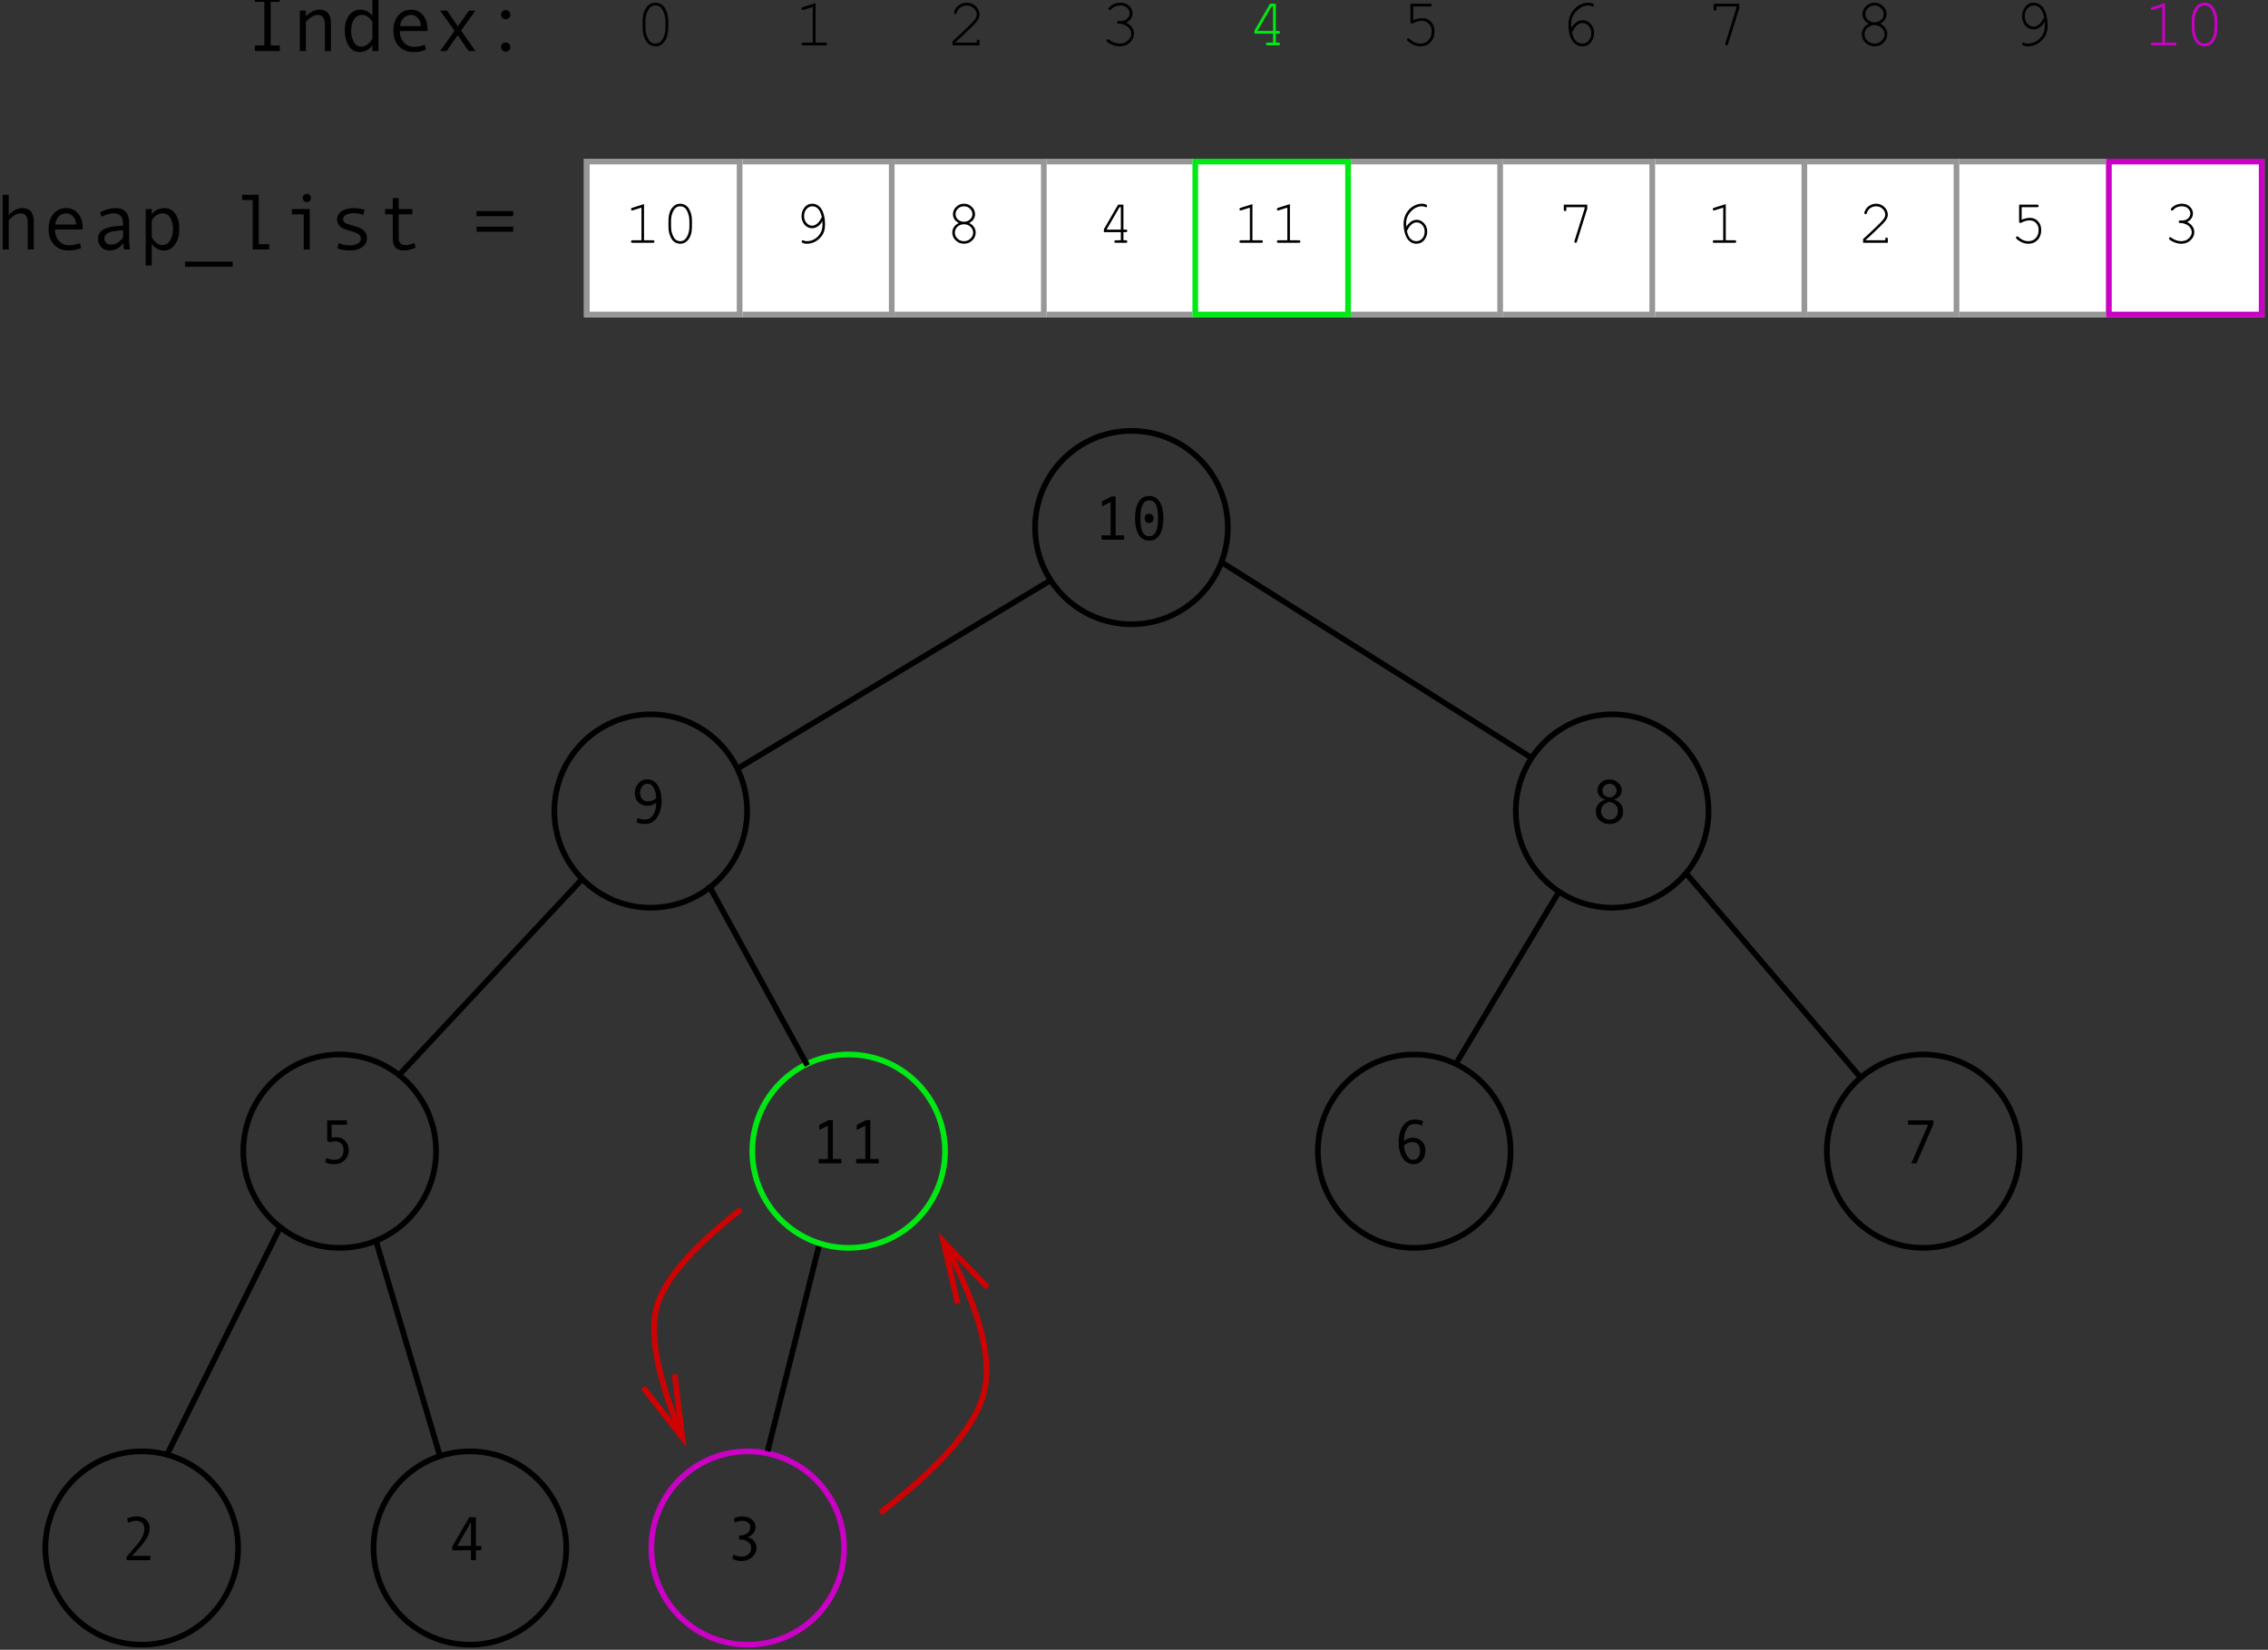 <svg width="400" height="291" viewBox="0 0 400 291" fill="none" xmlns="http://www.w3.org/2000/svg">
<rect x="0" y="0" width="400" height="291" fill="#333333" stroke="none"/>
<g clip-path="url(#clip0)">
<path d="M372.382 28H344.438V55.973H372.382V28Z" fill="white"/>
<path d="M371.882 28.5H344.938V55.473H371.882V28.5Z" stroke="#979797"/>
<path d="M356.555 36.548V38.756C356.82 38.645 357.074 38.562 357.318 38.509C357.561 38.451 357.792 38.423 358.011 38.423C358.576 38.423 359.049 38.621 359.429 39.019C359.812 39.416 360.003 39.939 360.003 40.587C360.003 41.303 359.788 41.883 359.359 42.328C358.929 42.772 358.392 42.994 357.747 42.994C357.321 42.994 356.911 42.899 356.517 42.709C356.238 42.576 355.984 42.412 355.755 42.215C355.619 42.097 355.551 41.998 355.551 41.919C355.551 41.855 355.572 41.801 355.615 41.758C355.658 41.712 355.708 41.688 355.766 41.688C355.826 41.688 355.891 41.721 355.959 41.785C356.5 42.29 357.089 42.542 357.726 42.542C358.252 42.542 358.687 42.363 359.031 42.005C359.375 41.644 359.547 41.164 359.547 40.566C359.547 40.057 359.398 39.649 359.101 39.341C358.804 39.03 358.426 38.874 357.968 38.874C357.499 38.874 357.03 38.998 356.56 39.245C356.446 39.302 356.365 39.331 356.319 39.331C356.254 39.331 356.202 39.309 356.163 39.266C356.124 39.223 356.104 39.162 356.104 39.083V36.092H359.251C359.359 36.092 359.436 36.113 359.482 36.156C359.529 36.199 359.552 36.255 359.552 36.323C359.552 36.387 359.529 36.441 359.482 36.484C359.436 36.527 359.359 36.548 359.251 36.548H356.555Z" fill="black"/>
<path d="M399.382 28H371.438V55.973H399.382V28Z" fill="white"/>
<path d="M398.882 28.5H371.938V55.473H398.882V28.5Z" stroke="#CA00C4"/>
<path d="M385.725 39.164C386.14 39.35 386.457 39.606 386.676 39.932C386.894 40.254 387.003 40.591 387.003 40.942C387.003 41.483 386.783 41.961 386.343 42.376C385.906 42.788 385.358 42.994 384.699 42.994C384.312 42.994 383.911 42.911 383.496 42.746C383.081 42.582 382.791 42.413 382.626 42.242C382.572 42.184 382.545 42.123 382.545 42.059C382.545 42.002 382.565 41.952 382.604 41.909C382.647 41.866 382.697 41.844 382.755 41.844C382.812 41.844 382.877 41.871 382.948 41.925C383.503 42.337 384.09 42.542 384.71 42.542C385.233 42.542 385.669 42.38 386.02 42.054C386.375 41.724 386.552 41.359 386.552 40.958C386.552 40.689 386.464 40.426 386.289 40.168C386.117 39.911 385.868 39.708 385.542 39.561C385.217 39.411 384.887 39.336 384.554 39.336C384.447 39.336 384.37 39.316 384.323 39.277C384.277 39.234 384.253 39.178 384.253 39.11C384.253 39.046 384.275 38.992 384.318 38.949C384.364 38.906 384.432 38.885 384.522 38.885L384.909 38.89C385.313 38.89 385.646 38.767 385.908 38.519C386.173 38.272 386.305 37.986 386.305 37.66C386.305 37.324 386.167 37.026 385.891 36.769C385.616 36.511 385.256 36.382 384.812 36.382C384.5 36.382 384.214 36.435 383.953 36.543C383.691 36.65 383.482 36.797 383.324 36.983C383.267 37.055 383.222 37.1 383.19 37.118C383.161 37.132 383.127 37.139 383.088 37.139C383.027 37.139 382.975 37.119 382.932 37.08C382.889 37.037 382.868 36.987 382.868 36.93C382.868 36.786 383.023 36.605 383.335 36.387C383.768 36.083 384.26 35.931 384.812 35.931C385.381 35.931 385.849 36.102 386.214 36.446C386.579 36.786 386.762 37.193 386.762 37.665C386.762 37.966 386.674 38.251 386.498 38.519C386.323 38.788 386.065 39.003 385.725 39.164Z" fill="black"/>
<path d="M345.556 28H317.612V55.973H345.556V28Z" fill="white"/>
<path d="M345.056 28.5H318.112V55.473H345.056V28.5Z" stroke="#979797"/>
<path d="M329.03 42.381H332.495V42.204C332.495 42.097 332.516 42.02 332.559 41.973C332.602 41.926 332.658 41.903 332.726 41.903C332.79 41.903 332.844 41.926 332.887 41.973C332.93 42.02 332.951 42.097 332.951 42.204V42.832H328.59V42.166C329.507 41.343 330.398 40.505 331.265 39.653C331.669 39.255 331.947 38.964 332.097 38.777C332.248 38.591 332.35 38.428 332.403 38.288C332.461 38.145 332.489 38.002 332.489 37.859C332.489 37.472 332.334 37.13 332.022 36.833C331.711 36.536 331.335 36.387 330.894 36.387C330.5 36.387 330.151 36.5 329.847 36.725C329.542 36.951 329.345 37.23 329.256 37.563C329.234 37.649 329.208 37.705 329.175 37.73C329.132 37.766 329.082 37.784 329.025 37.784C328.964 37.784 328.912 37.764 328.869 37.724C328.83 37.681 328.81 37.631 328.81 37.574C328.81 37.402 328.903 37.169 329.089 36.876C329.279 36.582 329.539 36.351 329.868 36.183C330.201 36.015 330.541 35.931 330.889 35.931C331.451 35.931 331.934 36.126 332.339 36.516C332.744 36.906 332.946 37.349 332.946 37.843C332.946 38.05 332.912 38.242 332.844 38.417C332.776 38.589 332.659 38.779 332.495 38.987C332.334 39.191 332.042 39.501 331.619 39.916C330.559 40.962 329.696 41.773 329.03 42.349V42.381Z" fill="black"/>
<path d="M318.729 28H290.785V55.973H318.729V28Z" fill="white"/>
<path d="M318.229 28.5H291.285V55.473H318.229V28.5Z" stroke="#979797"/>
<path d="M304.368 36V42.381H305.915C306.023 42.381 306.1 42.403 306.146 42.446C306.193 42.485 306.216 42.539 306.216 42.607C306.216 42.671 306.193 42.725 306.146 42.768C306.1 42.811 306.023 42.832 305.915 42.832H302.37C302.263 42.832 302.186 42.811 302.139 42.768C302.093 42.725 302.07 42.671 302.07 42.607C302.07 42.539 302.093 42.485 302.139 42.446C302.186 42.403 302.263 42.381 302.37 42.381H303.917V36.623L302.446 37.085C302.374 37.107 302.322 37.118 302.29 37.118C302.236 37.118 302.186 37.096 302.139 37.053C302.097 37.007 302.075 36.953 302.075 36.892C302.075 36.838 302.093 36.788 302.129 36.742C302.157 36.713 302.216 36.682 302.306 36.65L304.368 36Z" fill="black"/>
<path d="M291.903 28H263.959V55.973H291.903V28Z" fill="white"/>
<path d="M291.403 28.5H264.459V55.473H291.403V28.5Z" stroke="#979797"/>
<path d="M279.483 36.752V36.548H276.25V36.946C276.25 37.053 276.228 37.13 276.185 37.177C276.146 37.223 276.092 37.246 276.024 37.246C275.96 37.246 275.906 37.223 275.863 37.177C275.82 37.13 275.799 37.053 275.799 36.946V36.092H279.94V36.811L278.124 42.612C278.096 42.705 278.062 42.768 278.022 42.8C277.983 42.829 277.938 42.843 277.888 42.843C277.823 42.843 277.77 42.822 277.727 42.779C277.684 42.736 277.662 42.686 277.662 42.628C277.662 42.593 277.673 42.542 277.695 42.478L279.483 36.752Z" fill="black"/>
<path d="M265.076 28H237.132V55.973H265.076V28Z" fill="white"/>
<path d="M264.576 28.5H237.632V55.473H264.576V28.5Z" stroke="#979797"/>
<path d="M248.029 39.98C248.309 39.569 248.595 39.264 248.889 39.067C249.186 38.87 249.515 38.772 249.877 38.772C250.357 38.772 250.783 38.972 251.155 39.373C251.528 39.771 251.714 40.263 251.714 40.85C251.714 41.388 251.544 41.88 251.204 42.328C250.864 42.772 250.395 42.994 249.797 42.994C249.406 42.994 249.041 42.874 248.701 42.634C248.364 42.394 248.099 42.025 247.906 41.527C247.666 40.908 247.546 40.222 247.546 39.47C247.546 38.904 247.659 38.378 247.884 37.891C248.056 37.515 248.285 37.186 248.572 36.903C248.858 36.616 249.191 36.383 249.571 36.205C249.954 36.022 250.368 35.931 250.812 35.931C251.112 35.931 251.363 35.991 251.564 36.113C251.65 36.167 251.693 36.239 251.693 36.328C251.693 36.392 251.673 36.446 251.633 36.489C251.594 36.529 251.544 36.548 251.483 36.548C251.437 36.548 251.381 36.53 251.317 36.495C251.17 36.423 250.987 36.387 250.769 36.387C250.07 36.387 249.433 36.688 248.857 37.289C248.284 37.887 247.997 38.6 247.997 39.427C247.997 39.545 248.008 39.73 248.029 39.98ZM248.132 40.727C248.268 41.379 248.481 41.844 248.771 42.123C249.064 42.403 249.41 42.542 249.807 42.542C250.208 42.542 250.55 42.387 250.833 42.075C251.12 41.76 251.263 41.352 251.263 40.85C251.263 40.381 251.12 39.993 250.833 39.685C250.547 39.377 250.223 39.223 249.861 39.223C249.514 39.223 249.179 39.372 248.857 39.669C248.642 39.866 248.4 40.218 248.132 40.727Z" fill="black"/>
<path d="M211.424 28H183.479V55.973H211.424V28Z" fill="white"/>
<path d="M210.924 28.5H183.979V55.473H210.924V28.5Z" stroke="#979797"/>
<path d="M197.68 40.947H194.689V40.426L197.197 36.092H198.137V40.496H198.513C198.624 40.496 198.703 40.517 198.749 40.56C198.796 40.6 198.819 40.654 198.819 40.722C198.819 40.786 198.796 40.84 198.749 40.883C198.703 40.926 198.624 40.947 198.513 40.947H198.137V42.381H198.513C198.624 42.381 198.703 42.403 198.749 42.446C198.796 42.485 198.819 42.539 198.819 42.607C198.819 42.671 198.796 42.725 198.749 42.768C198.703 42.811 198.624 42.832 198.513 42.832H196.837C196.726 42.832 196.647 42.811 196.601 42.768C196.554 42.725 196.531 42.671 196.531 42.607C196.531 42.539 196.554 42.485 196.601 42.446C196.647 42.403 196.726 42.381 196.837 42.381H197.68V40.947ZM197.68 40.496V36.548H197.444L195.161 40.496H197.68Z" fill="black"/>
<path d="M184.597 28H156.653V55.973H184.597V28Z" fill="white"/>
<path d="M184.097 28.5H157.153V55.473H184.097V28.5Z" stroke="#979797"/>
<path d="M170.94 39.336C171.316 39.519 171.599 39.76 171.788 40.061C171.982 40.358 172.079 40.679 172.079 41.022C172.079 41.556 171.878 42.018 171.477 42.408C171.076 42.798 170.589 42.994 170.016 42.994C169.443 42.994 168.956 42.798 168.555 42.408C168.154 42.018 167.954 41.556 167.954 41.022C167.954 40.682 168.048 40.364 168.238 40.066C168.432 39.766 168.718 39.522 169.098 39.336C168.768 39.146 168.528 38.949 168.378 38.745C168.17 38.455 168.066 38.135 168.066 37.784C168.066 37.289 168.256 36.858 168.636 36.489C169.019 36.117 169.479 35.931 170.016 35.931C170.557 35.931 171.017 36.117 171.396 36.489C171.776 36.858 171.966 37.289 171.966 37.784C171.966 38.135 171.862 38.453 171.654 38.74C171.507 38.947 171.269 39.146 170.94 39.336ZM171.504 37.8C171.504 37.413 171.359 37.082 171.069 36.806C170.782 36.527 170.43 36.387 170.011 36.387C169.595 36.387 169.243 36.527 168.953 36.806C168.666 37.085 168.523 37.415 168.523 37.794C168.523 38.145 168.664 38.453 168.947 38.718C169.234 38.98 169.588 39.11 170.011 39.11C170.437 39.11 170.791 38.98 171.074 38.718C171.361 38.453 171.504 38.147 171.504 37.8ZM171.627 41.033C171.627 40.636 171.473 40.29 171.165 39.996C170.858 39.703 170.474 39.556 170.016 39.556C169.558 39.556 169.175 39.703 168.867 39.996C168.559 40.29 168.405 40.634 168.405 41.028C168.405 41.436 168.559 41.79 168.867 42.091C169.178 42.392 169.561 42.542 170.016 42.542C170.471 42.542 170.852 42.392 171.16 42.091C171.472 41.79 171.627 41.438 171.627 41.033Z" fill="black"/>
<path d="M157.771 28H129.826V55.973H157.771V28Z" fill="white"/>
<path d="M157.271 28.5H130.326V55.473H157.271V28.5Z" stroke="#979797"/>
<path d="M145.037 39.019C144.804 39.431 144.527 39.74 144.205 39.948C143.886 40.156 143.558 40.26 143.222 40.26C142.91 40.26 142.608 40.17 142.314 39.991C142.024 39.812 141.793 39.551 141.621 39.207C141.449 38.86 141.363 38.496 141.363 38.117C141.363 37.565 141.533 37.064 141.874 36.613C142.217 36.158 142.676 35.931 143.249 35.931C143.657 35.931 144.029 36.058 144.366 36.312C144.702 36.566 144.964 36.935 145.15 37.418C145.39 38.038 145.51 38.758 145.51 39.578C145.51 40.215 145.408 40.745 145.204 41.167C145.068 41.454 144.867 41.731 144.602 42C144.341 42.269 144.045 42.487 143.716 42.655C143.265 42.881 142.796 42.994 142.309 42.994C141.986 42.994 141.723 42.933 141.519 42.811C141.426 42.754 141.38 42.682 141.38 42.596C141.38 42.535 141.401 42.485 141.444 42.446C141.487 42.403 141.539 42.381 141.6 42.381C141.643 42.381 141.705 42.401 141.788 42.44C141.927 42.508 142.089 42.542 142.271 42.542C143.034 42.542 143.689 42.269 144.237 41.721C144.785 41.169 145.059 40.48 145.059 39.653C145.059 39.502 145.052 39.291 145.037 39.019ZM144.951 38.267C144.762 37.54 144.525 37.046 144.242 36.785C143.963 36.52 143.635 36.387 143.259 36.387C142.876 36.387 142.54 36.548 142.25 36.87C141.96 37.193 141.815 37.606 141.815 38.111C141.815 38.602 141.96 39.008 142.25 39.331C142.54 39.649 142.867 39.809 143.233 39.809C143.444 39.809 143.652 39.751 143.856 39.637C144.063 39.522 144.258 39.35 144.441 39.121C144.559 38.967 144.729 38.682 144.951 38.267Z" fill="black"/>
<path d="M130.944 28H103V55.973H130.944V28Z" fill="white"/>
<path d="M130.444 28.5H103.5V55.473H130.444V28.5Z" stroke="#979797"/>
<path d="M113.583 36V42.381H115.13C115.238 42.381 115.315 42.403 115.361 42.446C115.408 42.485 115.431 42.539 115.431 42.607C115.431 42.671 115.408 42.725 115.361 42.768C115.315 42.811 115.238 42.832 115.13 42.832H111.585C111.478 42.832 111.401 42.811 111.354 42.768C111.308 42.725 111.285 42.671 111.285 42.607C111.285 42.539 111.308 42.485 111.354 42.446C111.401 42.403 111.478 42.381 111.585 42.381H113.132V36.623L111.661 37.085C111.589 37.107 111.537 37.118 111.505 37.118C111.451 37.118 111.401 37.096 111.354 37.053C111.311 37.007 111.29 36.953 111.29 36.892C111.29 36.838 111.308 36.788 111.344 36.742C111.372 36.713 111.431 36.682 111.521 36.65L113.583 36ZM122.037 38.906V40.023C122.037 40.994 121.806 41.762 121.345 42.328C120.983 42.772 120.526 42.994 119.975 42.994C119.71 42.994 119.459 42.94 119.223 42.832C118.99 42.729 118.792 42.582 118.627 42.392C118.523 42.274 118.408 42.084 118.283 41.823C118.161 41.561 118.074 41.321 118.02 41.103C117.938 40.795 117.896 40.435 117.896 40.023V38.906C117.896 37.932 118.127 37.162 118.589 36.597C118.951 36.153 119.407 35.931 119.959 35.931C120.227 35.931 120.478 35.984 120.711 36.092C120.944 36.196 121.142 36.342 121.307 36.532C121.414 36.654 121.529 36.845 121.651 37.107C121.772 37.368 121.862 37.606 121.919 37.821C121.998 38.129 122.037 38.491 122.037 38.906ZM121.586 38.965C121.586 38.539 121.525 38.144 121.404 37.778C121.286 37.409 121.151 37.116 121.001 36.897C120.911 36.772 120.795 36.665 120.652 36.575C120.448 36.45 120.218 36.387 119.964 36.387C119.459 36.387 119.064 36.645 118.777 37.161C118.491 37.676 118.348 38.278 118.348 38.965V39.959C118.348 40.385 118.407 40.782 118.525 41.151C118.647 41.52 118.784 41.814 118.938 42.032C119.024 42.154 119.139 42.26 119.282 42.349C119.486 42.478 119.717 42.542 119.975 42.542C120.476 42.542 120.87 42.285 121.157 41.769C121.443 41.25 121.586 40.646 121.586 39.959V38.965Z" fill="black"/>
<path d="M238.25 28H210.306V55.973H238.25V28Z" fill="white"/>
<path d="M237.75 28.5H210.806V55.473H237.75V28.5Z" stroke="#00E914"/>
<path d="M220.889 36V42.381H222.436C222.543 42.381 222.62 42.403 222.667 42.446C222.714 42.485 222.737 42.539 222.737 42.607C222.737 42.671 222.714 42.725 222.667 42.768C222.62 42.811 222.543 42.832 222.436 42.832H218.891C218.784 42.832 218.707 42.811 218.66 42.768C218.614 42.725 218.59 42.671 218.59 42.607C218.59 42.539 218.614 42.485 218.66 42.446C218.707 42.403 218.784 42.381 218.891 42.381H220.438V36.623L218.966 37.085C218.895 37.107 218.843 37.118 218.811 37.118C218.757 37.118 218.707 37.096 218.66 37.053C218.617 37.007 218.596 36.953 218.596 36.892C218.596 36.838 218.614 36.788 218.649 36.742C218.678 36.713 218.737 36.682 218.827 36.65L220.889 36ZM227.496 36V42.381H229.042C229.15 42.381 229.227 42.403 229.273 42.446C229.32 42.485 229.343 42.539 229.343 42.607C229.343 42.671 229.32 42.725 229.273 42.768C229.227 42.811 229.15 42.832 229.042 42.832H225.498C225.39 42.832 225.313 42.811 225.267 42.768C225.22 42.725 225.197 42.671 225.197 42.607C225.197 42.539 225.22 42.485 225.267 42.446C225.313 42.403 225.39 42.381 225.498 42.381H227.044V36.623L225.573 37.085C225.501 37.107 225.449 37.118 225.417 37.118C225.363 37.118 225.313 37.096 225.267 37.053C225.224 37.007 225.202 36.953 225.202 36.892C225.202 36.838 225.22 36.788 225.256 36.742C225.284 36.713 225.344 36.682 225.433 36.65L227.496 36Z" fill="black"/>
<path d="M5.959 44H4.893V39.434C4.893 38.8 4.79 38.342 4.585 38.06C4.384 37.773 4.068 37.629 3.635 37.629C2.983 37.629 2.284 38.035 1.536 38.846V44H0.47V34.355H1.536V37.923C2.302 37.112 3.108 36.706 3.956 36.706C5.291 36.706 5.959 37.513 5.959 39.126V44ZM14.579 40.473H9.691C9.691 41.279 9.924 41.945 10.389 42.469C10.858 42.993 11.432 43.255 12.111 43.255C12.758 43.255 13.426 43.139 14.114 42.906L14.299 43.761C13.67 44.043 12.936 44.185 12.098 44.185C11.04 44.185 10.188 43.845 9.541 43.166C8.894 42.487 8.57 41.571 8.57 40.418C8.57 39.288 8.86 38.388 9.438 37.718C10.022 37.043 10.774 36.706 11.694 36.706C12.515 36.706 13.2 37.018 13.752 37.643C14.303 38.267 14.579 39.099 14.579 40.138V40.473ZM13.417 39.605C13.417 39.048 13.244 38.581 12.898 38.203C12.551 37.82 12.164 37.629 11.735 37.629C11.184 37.629 10.726 37.811 10.361 38.176C10.001 38.54 9.801 39.017 9.76 39.605H13.417ZM22.953 44H21.894C21.807 43.713 21.764 43.33 21.764 42.852C21.158 43.74 20.333 44.185 19.289 44.185C18.76 44.185 18.293 43.998 17.888 43.624C17.487 43.246 17.286 42.76 17.286 42.168C17.286 41.817 17.357 41.507 17.498 41.238C17.639 40.969 17.847 40.744 18.12 40.562C18.394 40.375 18.726 40.229 19.118 40.124C19.51 40.015 19.975 39.94 20.513 39.898L21.709 39.803V39.461C21.709 38.24 21.139 37.629 20 37.629C19.731 37.629 19.389 37.688 18.975 37.807C18.564 37.921 18.211 38.057 17.915 38.217L17.635 37.451C18.605 36.954 19.508 36.706 20.342 36.706C21.964 36.706 22.775 37.565 22.775 39.283V42.346C22.775 42.965 22.835 43.517 22.953 44ZM21.709 41.888V40.596C20.747 40.682 20.087 40.764 19.727 40.842C19.371 40.915 19.061 41.054 18.797 41.259C18.537 41.464 18.407 41.742 18.407 42.093C18.407 42.412 18.519 42.669 18.742 42.865C18.965 43.061 19.25 43.159 19.597 43.159C19.975 43.159 20.351 43.047 20.725 42.824C21.098 42.596 21.426 42.284 21.709 41.888ZM26.761 37.8C26.998 37.472 27.317 37.207 27.718 37.007C28.123 36.806 28.549 36.706 28.996 36.706C29.816 36.706 30.459 37.046 30.924 37.725C31.393 38.399 31.628 39.279 31.628 40.363C31.628 41.457 31.382 42.368 30.89 43.098C30.402 43.822 29.744 44.185 28.914 44.185C28.472 44.185 28.057 44.075 27.67 43.856C27.287 43.633 26.984 43.339 26.761 42.975V46.816H25.694V36.877H26.761V37.8ZM26.761 38.859V41.819C26.961 42.22 27.232 42.555 27.574 42.824C27.916 43.093 28.269 43.227 28.634 43.227C29.208 43.227 29.664 42.959 30.001 42.421C30.343 41.883 30.514 41.215 30.514 40.418C30.514 39.598 30.352 38.928 30.028 38.408C29.705 37.889 29.254 37.629 28.675 37.629C27.923 37.629 27.285 38.039 26.761 38.859ZM41.034 47.049H32.633V46.153H41.034V47.049ZM47.48 44H44.568V35.277H42.709V34.355H45.635V43.077H47.48V44ZM54.111 34.184C54.312 34.184 54.483 34.257 54.624 34.402C54.765 34.544 54.836 34.715 54.836 34.915C54.836 35.125 54.765 35.3 54.624 35.441C54.487 35.583 54.316 35.653 54.111 35.653C53.925 35.653 53.758 35.58 53.612 35.435C53.471 35.284 53.4 35.111 53.4 34.915C53.4 34.719 53.471 34.548 53.612 34.402C53.758 34.257 53.925 34.184 54.111 34.184ZM54.631 44H53.565V37.8H51.466V36.877H54.631V44ZM64.071 37.895C63.474 37.7 62.911 37.602 62.383 37.602C61.804 37.602 61.346 37.7 61.009 37.895C60.672 38.087 60.503 38.344 60.503 38.668C60.503 38.873 60.58 39.053 60.735 39.208C60.89 39.358 61.2 39.5 61.665 39.632L62.684 39.926C63.153 40.058 63.536 40.217 63.832 40.404C64.128 40.587 64.349 40.81 64.495 41.074C64.645 41.334 64.721 41.637 64.721 41.983C64.721 42.662 64.436 43.2 63.866 43.597C63.297 43.989 62.572 44.185 61.692 44.185C60.817 44.185 60.095 44.052 59.525 43.788L59.73 42.865C60.328 43.148 60.968 43.289 61.651 43.289C62.244 43.289 62.725 43.18 63.094 42.961C63.467 42.738 63.654 42.444 63.654 42.079C63.654 41.833 63.561 41.614 63.374 41.423C63.192 41.227 62.759 41.024 62.075 40.815C61.524 40.646 61.118 40.52 60.858 40.438C60.599 40.352 60.357 40.227 60.134 40.062C59.91 39.898 59.74 39.703 59.621 39.475C59.507 39.247 59.45 38.992 59.45 38.709C59.45 38.094 59.719 37.606 60.257 37.246C60.795 36.886 61.508 36.706 62.397 36.706C62.971 36.706 63.609 36.804 64.311 37L64.071 37.895ZM73.293 43.679C72.578 44.007 71.873 44.171 71.181 44.171C69.909 44.171 69.273 43.499 69.273 42.154V37.8H67.906V36.877H69.273V34.929H70.312V36.877H72.732V37.8H70.312V41.874C70.312 42.307 70.408 42.644 70.6 42.886C70.791 43.123 71.051 43.241 71.379 43.241C71.962 43.241 72.539 43.111 73.108 42.852L73.293 43.679ZM90.513 38.135H84.046V37.239H90.513V38.135ZM90.513 40.876H84.046V39.98H90.513V40.876Z" fill="black"/>
<path d="M117.859 3.717V4.936C117.859 5.994 117.607 6.832 117.104 7.449C116.709 7.934 116.211 8.176 115.609 8.176C115.32 8.176 115.047 8.117 114.789 8C114.535 7.887 114.318 7.727 114.139 7.52C114.025 7.391 113.9 7.184 113.764 6.898C113.631 6.613 113.535 6.352 113.477 6.113C113.387 5.777 113.342 5.385 113.342 4.936V3.717C113.342 2.654 113.594 1.814 114.098 1.197C114.492 0.713 114.99 0.471 115.592 0.471C115.885 0.471 116.158 0.529 116.412 0.646C116.666 0.76 116.883 0.92 117.062 1.127C117.18 1.26 117.305 1.469 117.438 1.754C117.57 2.039 117.668 2.299 117.73 2.533C117.816 2.869 117.859 3.264 117.859 3.717ZM117.367 3.781C117.367 3.316 117.301 2.885 117.168 2.486C117.039 2.084 116.893 1.764 116.729 1.525C116.631 1.389 116.504 1.271 116.348 1.174C116.125 1.037 115.875 0.969 115.598 0.969C115.047 0.969 114.615 1.25 114.303 1.812C113.99 2.375 113.834 3.031 113.834 3.781V4.865C113.834 5.33 113.898 5.764 114.027 6.166C114.16 6.568 114.311 6.889 114.479 7.127C114.572 7.26 114.697 7.375 114.854 7.473C115.076 7.613 115.328 7.684 115.609 7.684C116.156 7.684 116.586 7.402 116.898 6.84C117.211 6.273 117.367 5.615 117.367 4.865V3.781Z" fill="black"/>
<path d="M143.844 0.547V7.508H145.531C145.648 7.508 145.732 7.531 145.783 7.578C145.834 7.621 145.859 7.68 145.859 7.754C145.859 7.824 145.834 7.883 145.783 7.93C145.732 7.977 145.648 8 145.531 8H141.664C141.547 8 141.463 7.977 141.412 7.93C141.361 7.883 141.336 7.824 141.336 7.754C141.336 7.68 141.361 7.621 141.412 7.578C141.463 7.531 141.547 7.508 141.664 7.508H143.352V1.227L141.746 1.73C141.668 1.754 141.611 1.766 141.576 1.766C141.518 1.766 141.463 1.742 141.412 1.695C141.365 1.645 141.342 1.586 141.342 1.52C141.342 1.461 141.361 1.406 141.4 1.355C141.432 1.324 141.496 1.291 141.594 1.256L143.844 0.547Z" fill="black"/>
<path d="M168.482 7.508H172.262V7.314C172.262 7.197 172.285 7.113 172.332 7.062C172.379 7.012 172.439 6.986 172.514 6.986C172.584 6.986 172.643 7.012 172.689 7.062C172.736 7.113 172.76 7.197 172.76 7.314V8H168.002V7.273C169.002 6.375 169.975 5.461 170.92 4.531C171.361 4.098 171.664 3.779 171.828 3.576C171.992 3.373 172.104 3.195 172.162 3.043C172.225 2.887 172.256 2.73 172.256 2.574C172.256 2.152 172.086 1.779 171.746 1.455C171.406 1.131 170.996 0.969 170.516 0.969C170.086 0.969 169.705 1.092 169.373 1.338C169.041 1.584 168.826 1.889 168.729 2.252C168.705 2.346 168.676 2.406 168.641 2.434C168.594 2.473 168.539 2.492 168.477 2.492C168.41 2.492 168.354 2.471 168.307 2.428C168.264 2.381 168.242 2.326 168.242 2.264C168.242 2.076 168.344 1.822 168.547 1.502C168.754 1.182 169.037 0.93 169.396 0.746C169.76 0.562 170.131 0.471 170.51 0.471C171.123 0.471 171.65 0.684 172.092 1.109C172.533 1.535 172.754 2.018 172.754 2.557C172.754 2.783 172.717 2.992 172.643 3.184C172.568 3.371 172.441 3.578 172.262 3.805C172.086 4.027 171.768 4.365 171.307 4.818C170.15 5.959 169.209 6.844 168.482 7.473V7.508Z" fill="black"/>
<path d="M198.611 3.998C199.064 4.201 199.41 4.48 199.648 4.836C199.887 5.188 200.006 5.555 200.006 5.938C200.006 6.527 199.766 7.049 199.285 7.502C198.809 7.951 198.211 8.176 197.492 8.176C197.07 8.176 196.633 8.086 196.18 7.906C195.727 7.727 195.41 7.543 195.23 7.355C195.172 7.293 195.143 7.227 195.143 7.156C195.143 7.094 195.164 7.039 195.207 6.992C195.254 6.945 195.309 6.922 195.371 6.922C195.434 6.922 195.504 6.951 195.582 7.01C196.188 7.459 196.828 7.684 197.504 7.684C198.074 7.684 198.551 7.506 198.934 7.15C199.32 6.791 199.514 6.393 199.514 5.955C199.514 5.662 199.418 5.375 199.227 5.094C199.039 4.812 198.768 4.592 198.412 4.432C198.057 4.268 197.697 4.186 197.334 4.186C197.217 4.186 197.133 4.164 197.082 4.121C197.031 4.074 197.006 4.014 197.006 3.939C197.006 3.869 197.029 3.811 197.076 3.764C197.127 3.717 197.201 3.693 197.299 3.693L197.721 3.699C198.162 3.699 198.525 3.564 198.811 3.295C199.1 3.025 199.244 2.713 199.244 2.357C199.244 1.99 199.094 1.666 198.793 1.385C198.492 1.104 198.1 0.963 197.615 0.963C197.275 0.963 196.963 1.021 196.678 1.139C196.393 1.256 196.164 1.416 195.992 1.619C195.93 1.697 195.881 1.746 195.846 1.766C195.814 1.781 195.777 1.789 195.734 1.789C195.668 1.789 195.611 1.768 195.564 1.725C195.518 1.678 195.494 1.623 195.494 1.561C195.494 1.404 195.664 1.207 196.004 0.969C196.477 0.637 197.014 0.471 197.615 0.471C198.236 0.471 198.746 0.658 199.145 1.033C199.543 1.404 199.742 1.848 199.742 2.363C199.742 2.691 199.646 3.002 199.455 3.295C199.264 3.588 198.982 3.822 198.611 3.998Z" fill="black"/>
<path d="M224.518 5.943H221.254V5.375L223.99 0.646H225.016V5.451H225.426C225.547 5.451 225.633 5.475 225.684 5.521C225.734 5.564 225.76 5.623 225.76 5.697C225.76 5.768 225.734 5.826 225.684 5.873C225.633 5.92 225.547 5.943 225.426 5.943H225.016V7.508H225.426C225.547 7.508 225.633 7.531 225.684 7.578C225.734 7.621 225.76 7.68 225.76 7.754C225.76 7.824 225.734 7.883 225.684 7.93C225.633 7.977 225.547 8 225.426 8H223.598C223.477 8 223.391 7.977 223.34 7.93C223.289 7.883 223.264 7.824 223.264 7.754C223.264 7.68 223.289 7.621 223.34 7.578C223.391 7.531 223.477 7.508 223.598 7.508H224.518V5.943ZM224.518 5.451V1.145H224.26L221.77 5.451H224.518Z" fill="#00E914"/>
<path d="M249.244 1.145V3.553C249.533 3.432 249.811 3.342 250.076 3.283C250.342 3.221 250.594 3.189 250.832 3.189C251.449 3.189 251.965 3.406 252.379 3.84C252.797 4.273 253.006 4.844 253.006 5.551C253.006 6.332 252.771 6.965 252.303 7.449C251.834 7.934 251.248 8.176 250.545 8.176C250.08 8.176 249.633 8.072 249.203 7.865C248.898 7.721 248.621 7.541 248.371 7.326C248.223 7.197 248.148 7.09 248.148 7.004C248.148 6.934 248.172 6.875 248.219 6.828C248.266 6.777 248.32 6.752 248.383 6.752C248.449 6.752 248.52 6.787 248.594 6.857C249.184 7.408 249.826 7.684 250.521 7.684C251.096 7.684 251.57 7.488 251.945 7.098C252.32 6.703 252.508 6.18 252.508 5.527C252.508 4.973 252.346 4.527 252.021 4.191C251.697 3.852 251.285 3.682 250.785 3.682C250.273 3.682 249.762 3.816 249.25 4.086C249.125 4.148 249.037 4.18 248.986 4.18C248.916 4.18 248.859 4.156 248.816 4.109C248.773 4.062 248.752 3.996 248.752 3.91V0.646H252.186C252.303 0.646 252.387 0.67 252.438 0.717C252.488 0.764 252.514 0.824 252.514 0.898C252.514 0.969 252.488 1.027 252.438 1.074C252.387 1.121 252.303 1.145 252.186 1.145H249.244Z" fill="black"/>
<path d="M277.133 4.889C277.438 4.439 277.75 4.107 278.07 3.893C278.395 3.678 278.754 3.57 279.148 3.57C279.672 3.57 280.137 3.789 280.543 4.227C280.949 4.66 281.152 5.197 281.152 5.838C281.152 6.424 280.967 6.961 280.596 7.449C280.225 7.934 279.713 8.176 279.061 8.176C278.635 8.176 278.236 8.045 277.865 7.783C277.498 7.521 277.209 7.119 276.998 6.576C276.736 5.9 276.605 5.152 276.605 4.332C276.605 3.715 276.729 3.141 276.975 2.609C277.162 2.199 277.412 1.84 277.725 1.531C278.037 1.219 278.4 0.965 278.814 0.77C279.232 0.57 279.684 0.471 280.168 0.471C280.496 0.471 280.77 0.537 280.988 0.67C281.082 0.729 281.129 0.807 281.129 0.904C281.129 0.975 281.107 1.033 281.064 1.08C281.021 1.123 280.967 1.145 280.9 1.145C280.85 1.145 280.789 1.125 280.719 1.086C280.559 1.008 280.359 0.969 280.121 0.969C279.359 0.969 278.664 1.297 278.035 1.953C277.41 2.605 277.098 3.383 277.098 4.285C277.098 4.414 277.109 4.615 277.133 4.889ZM277.244 5.703C277.393 6.414 277.625 6.922 277.941 7.227C278.262 7.531 278.639 7.684 279.072 7.684C279.51 7.684 279.883 7.514 280.191 7.174C280.504 6.83 280.66 6.385 280.66 5.838C280.66 5.326 280.504 4.902 280.191 4.566C279.879 4.23 279.525 4.062 279.131 4.062C278.752 4.062 278.387 4.225 278.035 4.549C277.801 4.764 277.537 5.148 277.244 5.703Z" fill="black"/>
<path d="M306.256 1.367V1.145H302.729V1.578C302.729 1.695 302.705 1.779 302.658 1.83C302.615 1.881 302.557 1.906 302.482 1.906C302.412 1.906 302.354 1.881 302.307 1.83C302.26 1.779 302.236 1.695 302.236 1.578V0.646H306.754V1.432L304.773 7.76C304.742 7.861 304.705 7.93 304.662 7.965C304.619 7.996 304.57 8.012 304.516 8.012C304.445 8.012 304.387 7.988 304.34 7.941C304.293 7.895 304.27 7.84 304.27 7.777C304.27 7.738 304.281 7.684 304.305 7.613L306.256 1.367Z" fill="black"/>
<path d="M331.611 4.186C332.021 4.385 332.33 4.648 332.537 4.977C332.748 5.301 332.854 5.65 332.854 6.025C332.854 6.607 332.635 7.111 332.197 7.537C331.76 7.963 331.229 8.176 330.604 8.176C329.979 8.176 329.447 7.963 329.01 7.537C328.572 7.111 328.354 6.607 328.354 6.025C328.354 5.654 328.457 5.307 328.664 4.982C328.875 4.654 329.188 4.389 329.602 4.186C329.242 3.979 328.98 3.764 328.816 3.541C328.59 3.225 328.477 2.875 328.477 2.492C328.477 1.953 328.684 1.482 329.098 1.08C329.516 0.674 330.018 0.471 330.604 0.471C331.193 0.471 331.695 0.674 332.109 1.08C332.523 1.482 332.73 1.953 332.73 2.492C332.73 2.875 332.617 3.223 332.391 3.535C332.23 3.762 331.971 3.979 331.611 4.186ZM332.227 2.51C332.227 2.088 332.068 1.727 331.752 1.426C331.439 1.121 331.055 0.969 330.598 0.969C330.145 0.969 329.76 1.121 329.443 1.426C329.131 1.73 328.975 2.09 328.975 2.504C328.975 2.887 329.129 3.223 329.438 3.512C329.75 3.797 330.137 3.939 330.598 3.939C331.062 3.939 331.449 3.797 331.758 3.512C332.07 3.223 332.227 2.889 332.227 2.51ZM332.361 6.037C332.361 5.604 332.193 5.227 331.857 4.906C331.521 4.586 331.104 4.426 330.604 4.426C330.104 4.426 329.686 4.586 329.35 4.906C329.014 5.227 328.846 5.602 328.846 6.031C328.846 6.477 329.014 6.863 329.35 7.191C329.689 7.52 330.107 7.684 330.604 7.684C331.1 7.684 331.516 7.52 331.852 7.191C332.191 6.863 332.361 6.479 332.361 6.037Z" fill="black"/>
<path d="M360.619 3.84C360.365 4.289 360.062 4.627 359.711 4.854C359.363 5.08 359.006 5.193 358.639 5.193C358.299 5.193 357.969 5.096 357.648 4.9C357.332 4.705 357.08 4.42 356.893 4.045C356.705 3.666 356.611 3.27 356.611 2.855C356.611 2.254 356.797 1.707 357.168 1.215C357.543 0.719 358.043 0.471 358.668 0.471C359.113 0.471 359.52 0.609 359.887 0.887C360.254 1.164 360.539 1.566 360.742 2.094C361.004 2.77 361.135 3.555 361.135 4.449C361.135 5.145 361.023 5.723 360.801 6.184C360.652 6.496 360.434 6.799 360.145 7.092C359.859 7.385 359.537 7.623 359.178 7.807C358.686 8.053 358.174 8.176 357.643 8.176C357.291 8.176 357.004 8.109 356.781 7.977C356.68 7.914 356.629 7.836 356.629 7.742C356.629 7.676 356.652 7.621 356.699 7.578C356.746 7.531 356.803 7.508 356.869 7.508C356.916 7.508 356.984 7.529 357.074 7.572C357.227 7.646 357.402 7.684 357.602 7.684C358.434 7.684 359.148 7.385 359.746 6.787C360.344 6.186 360.643 5.434 360.643 4.531C360.643 4.367 360.635 4.137 360.619 3.84ZM360.525 3.02C360.318 2.227 360.061 1.688 359.752 1.402C359.447 1.113 359.09 0.969 358.68 0.969C358.262 0.969 357.895 1.145 357.578 1.496C357.262 1.848 357.104 2.299 357.104 2.85C357.104 3.385 357.262 3.828 357.578 4.18C357.895 4.527 358.252 4.701 358.65 4.701C358.881 4.701 359.107 4.639 359.33 4.514C359.557 4.389 359.77 4.201 359.969 3.951C360.098 3.783 360.283 3.473 360.525 3.02Z" fill="black"/>
<path d="M381.844 0.547V7.508H383.531C383.648 7.508 383.732 7.531 383.783 7.578C383.834 7.621 383.859 7.68 383.859 7.754C383.859 7.824 383.834 7.883 383.783 7.93C383.732 7.977 383.648 8 383.531 8H379.664C379.547 8 379.463 7.977 379.412 7.93C379.361 7.883 379.336 7.824 379.336 7.754C379.336 7.68 379.361 7.621 379.412 7.578C379.463 7.531 379.547 7.508 379.664 7.508H381.352V1.227L379.746 1.73C379.668 1.754 379.611 1.766 379.576 1.766C379.518 1.766 379.463 1.742 379.412 1.695C379.365 1.645 379.342 1.586 379.342 1.52C379.342 1.461 379.361 1.406 379.4 1.355C379.432 1.324 379.496 1.291 379.594 1.256L381.844 0.547ZM391.066 3.717V4.936C391.066 5.994 390.814 6.832 390.311 7.449C389.916 7.934 389.418 8.176 388.816 8.176C388.527 8.176 388.254 8.117 387.996 8C387.742 7.887 387.525 7.727 387.346 7.52C387.232 7.391 387.107 7.184 386.971 6.898C386.838 6.613 386.742 6.352 386.684 6.113C386.594 5.777 386.549 5.385 386.549 4.936V3.717C386.549 2.654 386.801 1.814 387.305 1.197C387.699 0.713 388.197 0.471 388.799 0.471C389.092 0.471 389.365 0.529 389.619 0.646C389.873 0.76 390.09 0.92 390.27 1.127C390.387 1.26 390.512 1.469 390.645 1.754C390.777 2.039 390.875 2.299 390.938 2.533C391.023 2.869 391.066 3.264 391.066 3.717ZM390.574 3.781C390.574 3.316 390.508 2.885 390.375 2.486C390.246 2.084 390.1 1.764 389.936 1.525C389.838 1.389 389.711 1.271 389.555 1.174C389.332 1.037 389.082 0.969 388.805 0.969C388.254 0.969 387.822 1.25 387.51 1.812C387.197 2.375 387.041 3.031 387.041 3.781V4.865C387.041 5.33 387.105 5.764 387.234 6.166C387.367 6.568 387.518 6.889 387.686 7.127C387.779 7.26 387.904 7.375 388.061 7.473C388.283 7.613 388.535 7.684 388.816 7.684C389.363 7.684 389.793 7.402 390.105 6.84C390.418 6.273 390.574 5.615 390.574 4.865V3.781Z" fill="#CA00C4"/>
<path d="M49.344 9H44.962V8.022H46.623V0.332H44.962V-0.646H49.344V0.332H47.744V8.022H49.344V9ZM58.367 9H57.301V4.434C57.301 3.8 57.198 3.342 56.993 3.06C56.793 2.772 56.476 2.629 56.043 2.629C55.391 2.629 54.692 3.035 53.944 3.846V9H52.878V1.877H53.944V2.923C54.71 2.112 55.517 1.706 56.364 1.706C57.7 1.706 58.367 2.513 58.367 4.126V9ZM66.748 9H65.682V7.975C65.463 8.326 65.148 8.615 64.738 8.843C64.333 9.071 63.904 9.185 63.453 9.185C62.637 9.185 61.992 8.822 61.519 8.098C61.045 7.368 60.808 6.446 60.808 5.329C60.808 4.285 61.054 3.422 61.546 2.738C62.043 2.05 62.699 1.706 63.515 1.706C64.412 1.706 65.135 2.071 65.682 2.8V-0.646H66.748V9ZM65.682 6.819V3.859C65.171 3.039 64.556 2.629 63.836 2.629C63.248 2.629 62.783 2.891 62.441 3.415C62.1 3.935 61.929 4.593 61.929 5.391C61.929 6.211 62.088 6.89 62.407 7.428C62.731 7.961 63.173 8.228 63.733 8.228C64.002 8.228 64.273 8.155 64.547 8.009C64.82 7.863 65.078 7.644 65.319 7.353C65.561 7.061 65.682 6.883 65.682 6.819ZM75.395 5.473H70.508C70.508 6.279 70.74 6.945 71.205 7.469C71.674 7.993 72.249 8.255 72.928 8.255C73.575 8.255 74.243 8.139 74.931 7.906L75.115 8.761C74.486 9.043 73.753 9.185 72.914 9.185C71.857 9.185 71.005 8.845 70.357 8.166C69.71 7.487 69.387 6.571 69.387 5.418C69.387 4.288 69.676 3.388 70.255 2.718C70.838 2.043 71.59 1.706 72.511 1.706C73.331 1.706 74.017 2.018 74.568 2.643C75.12 3.267 75.395 4.099 75.395 5.138V5.473ZM74.233 4.604C74.233 4.048 74.06 3.581 73.714 3.203C73.368 2.82 72.98 2.629 72.552 2.629C72 2.629 71.542 2.811 71.178 3.176C70.818 3.54 70.617 4.017 70.576 4.604H74.233ZM83.845 9H82.642L80.734 6.211L78.759 9H77.624L80.16 5.432L77.624 1.877H78.848L80.762 4.646L82.71 1.877H83.845L81.322 5.391L83.845 9ZM89.184 1.774C89.416 1.774 89.612 1.854 89.772 2.014C89.931 2.169 90.011 2.36 90.011 2.588C90.011 2.816 89.931 3.009 89.772 3.169C89.612 3.324 89.416 3.401 89.184 3.401C88.956 3.401 88.762 3.324 88.603 3.169C88.448 3.009 88.37 2.816 88.37 2.588C88.37 2.36 88.448 2.169 88.603 2.014C88.762 1.854 88.956 1.774 89.184 1.774ZM89.184 7.489C89.416 7.489 89.612 7.567 89.772 7.722C89.931 7.877 90.011 8.07 90.011 8.303C90.011 8.531 89.931 8.722 89.772 8.877C89.612 9.032 89.416 9.109 89.184 9.109C88.956 9.109 88.762 9.032 88.603 8.877C88.448 8.722 88.37 8.531 88.37 8.303C88.37 8.07 88.448 7.877 88.603 7.722C88.762 7.567 88.956 7.489 89.184 7.489Z" fill="black"/>
<path d="M131.875 290.107C141.262 290.107 148.872 282.472 148.872 273.054C148.872 263.635 141.262 256 131.875 256C122.488 256 114.878 263.635 114.878 273.054C114.878 282.472 122.488 290.107 131.875 290.107Z" stroke="#CA00C4"/>
<path d="M131.884 271.132C132.346 271.261 132.716 271.497 132.996 271.841C133.275 272.181 133.415 272.564 133.415 272.99C133.415 273.656 133.155 274.217 132.636 274.672C132.117 275.123 131.504 275.348 130.799 275.348C130.197 275.348 129.658 275.216 129.182 274.951L129.354 274.226C129.852 274.459 130.344 274.575 130.831 274.575C131.289 274.575 131.68 274.433 132.002 274.151C132.328 273.864 132.491 273.497 132.491 273.049C132.491 272.609 132.317 272.251 131.97 271.975C131.622 271.7 131.162 271.562 130.589 271.562H130.358V270.837H130.423C130.974 270.837 131.429 270.708 131.787 270.45C132.145 270.188 132.324 269.838 132.324 269.397C132.324 269.039 132.195 268.76 131.938 268.559C131.68 268.355 131.325 268.253 130.874 268.253C130.484 268.253 130.047 268.359 129.564 268.57L129.445 267.813C129.932 267.591 130.423 267.48 130.917 267.48C131.594 267.48 132.151 267.659 132.587 268.017C133.028 268.371 133.248 268.828 133.248 269.386C133.248 269.773 133.114 270.135 132.845 270.471C132.58 270.804 132.26 271.014 131.884 271.1V271.132Z" fill="black"/>
<path d="M82.875 290.107C92.262 290.107 99.872 282.472 99.872 273.054C99.872 263.635 92.262 256 82.875 256C73.488 256 65.878 263.635 65.878 273.054C65.878 282.472 73.488 290.107 82.875 290.107Z" stroke="black"/>
<path d="M84.876 273.452H83.942V275.203H83.061V273.452H79.763V272.781L82.755 267.625H83.942V272.684H84.876V273.452ZM83.061 272.684V268.495L80.655 272.684H83.061Z" fill="black"/>
<path d="M24.997 290.107C34.385 290.107 41.995 282.472 41.995 273.054C41.995 263.635 34.385 256 24.997 256C15.61 256 8 263.635 8 273.054C8 282.472 15.61 290.107 24.997 290.107Z" stroke="black"/>
<path d="M26.505 275.203H22.337V274.564C23.393 273.386 24.079 272.597 24.394 272.195C24.709 271.794 24.965 271.374 25.162 270.933C25.359 270.493 25.457 270.054 25.457 269.617C25.457 269.195 25.328 268.862 25.07 268.618C24.816 268.375 24.458 268.253 23.996 268.253C23.642 268.253 23.166 268.362 22.567 268.581L22.444 267.823C22.985 267.594 23.55 267.48 24.141 267.48C24.818 267.48 25.362 267.671 25.774 268.054C26.189 268.434 26.397 268.942 26.397 269.58C26.397 270.035 26.29 270.486 26.075 270.933C25.864 271.381 25.591 271.811 25.258 272.222C24.925 272.634 24.277 273.372 23.314 274.435H26.505V275.203Z" fill="black"/>
<path d="M339.196 220.107C348.583 220.107 356.193 212.472 356.193 203.054C356.193 193.635 348.583 186 339.196 186C329.808 186 322.198 193.635 322.198 203.054C322.198 212.472 329.808 220.107 339.196 220.107Z" stroke="black"/>
<path d="M340.998 198.253L337.996 205.203H337.094L340.053 198.393H336.503V197.625H340.998V198.253Z" fill="black"/>
<path d="M249.425 220.107C258.812 220.107 266.422 212.472 266.422 203.054C266.422 193.635 258.812 186 249.425 186C240.037 186 232.427 193.635 232.427 203.054C232.427 212.472 240.037 220.107 249.425 220.107Z" stroke="black"/>
<path d="M247.607 201.256C248.08 200.872 248.594 200.681 249.149 200.681C249.79 200.681 250.323 200.887 250.749 201.299C251.179 201.707 251.394 202.235 251.394 202.883C251.394 203.596 251.204 204.185 250.825 204.65C250.445 205.116 249.938 205.348 249.305 205.348C248.495 205.348 247.854 204.978 247.382 204.236C246.909 203.492 246.673 202.582 246.673 201.508C246.673 200.362 246.918 199.404 247.409 198.634C247.903 197.865 248.578 197.48 249.433 197.48C250.024 197.48 250.535 197.567 250.964 197.743L250.825 198.527C250.327 198.344 249.872 198.253 249.46 198.253C248.877 198.253 248.422 198.532 248.096 199.091C247.77 199.65 247.607 200.371 247.607 201.256ZM247.634 202.013C247.634 202.661 247.786 203.25 248.091 203.78C248.395 204.31 248.778 204.575 249.24 204.575C249.63 204.575 249.931 204.432 250.142 204.145C250.354 203.859 250.459 203.463 250.459 202.958C250.459 202.493 250.343 202.126 250.11 201.857C249.877 201.589 249.55 201.454 249.127 201.454C248.579 201.454 248.082 201.64 247.634 202.013Z" fill="black"/>
<path d="M135.5 255.5L144.5 219.5" stroke="black" stroke-linecap="square"/>
<path d="M149.679 220.107C159.066 220.107 166.676 212.472 166.676 203.054C166.676 193.635 159.066 186 149.679 186C140.292 186 132.682 193.635 132.682 203.054C132.682 212.472 140.292 220.107 149.679 220.107Z" stroke="#00E914"/>
<path d="M148.385 205.203H144.4V204.435H146.006V198.549L144.491 199.306V198.425L146.129 197.582H146.887V204.435H148.385V205.203ZM154.992 205.203H151.006V204.435H152.612V198.549L151.098 199.306V198.425L152.736 197.582H153.493V204.435H154.992V205.203Z" fill="black"/>
<path d="M49.394 216.5L29.5 256.5" stroke="black" stroke-linecap="square"/>
<path d="M66.5 219.5L77.5 256.5" stroke="black" stroke-linecap="square"/>
<path d="M59.908 220.107C69.296 220.107 76.905 212.472 76.905 203.054C76.905 193.635 69.296 186 59.908 186C50.521 186 42.911 193.635 42.911 203.054C42.911 212.472 50.521 220.107 59.908 220.107Z" stroke="black"/>
<path d="M58.477 200.681C58.721 200.616 58.959 200.584 59.192 200.584C59.908 200.584 60.474 200.804 60.889 201.245C61.304 201.682 61.512 202.228 61.512 202.883C61.512 203.57 61.27 204.154 60.787 204.634C60.304 205.11 59.715 205.348 59.02 205.348C58.358 205.348 57.803 205.237 57.355 205.015L57.532 204.269C58.019 204.473 58.522 204.575 59.041 204.575C59.503 204.575 59.876 204.426 60.159 204.129C60.445 203.832 60.588 203.417 60.588 202.883C60.588 202.378 60.454 201.99 60.185 201.717C59.917 201.445 59.571 201.309 59.149 201.309C58.841 201.309 58.536 201.368 58.236 201.486L57.709 201.245V197.625H61.174V198.393H58.477V200.681Z" fill="black"/>
<path d="M274.819 157.5L256.865 187.5" stroke="black" stroke-linecap="square"/>
<path d="M297.761 154.5L327.684 189.5" stroke="black" stroke-linecap="square"/>
<path d="M284.336 160.107C293.723 160.107 301.333 152.472 301.333 143.054C301.333 133.635 293.723 126 284.336 126C274.948 126 267.338 133.635 267.338 143.054C267.338 152.472 274.948 160.107 284.336 160.107Z" stroke="black"/>
<path d="M284.634 141.046C285.15 141.196 285.549 141.452 285.832 141.814C286.119 142.176 286.262 142.598 286.262 143.082C286.262 143.776 286.031 144.328 285.569 144.736C285.111 145.144 284.545 145.348 283.872 145.348C283.166 145.348 282.586 145.142 282.132 144.731C281.68 144.319 281.455 143.773 281.455 143.092C281.455 142.613 281.602 142.19 281.895 141.825C282.189 141.46 282.599 141.2 283.125 141.046C282.706 140.939 282.37 140.733 282.115 140.428C281.865 140.12 281.739 139.777 281.739 139.397C281.739 138.91 281.933 138.47 282.319 138.076C282.706 137.678 283.216 137.48 283.85 137.48C284.477 137.48 284.994 137.677 285.402 138.07C285.814 138.464 286.02 138.907 286.02 139.397C286.02 139.766 285.891 140.106 285.633 140.418C285.376 140.726 285.043 140.935 284.634 141.046ZM283.85 140.681C283.868 140.681 283.954 140.659 284.108 140.616C284.262 140.573 284.393 140.522 284.5 140.461C284.611 140.396 284.713 140.316 284.806 140.219C284.899 140.122 284.975 140.009 285.032 139.881C285.089 139.748 285.118 139.601 285.118 139.44C285.118 139.096 284.994 138.812 284.747 138.586C284.5 138.357 284.201 138.242 283.85 138.242C283.51 138.242 283.218 138.359 282.975 138.591C282.731 138.824 282.61 139.107 282.61 139.44C282.61 139.651 282.652 139.836 282.738 139.993C282.828 140.151 282.937 140.278 283.066 140.375C283.199 140.471 283.349 140.547 283.517 140.6C283.689 140.654 283.8 140.681 283.85 140.681ZM283.85 141.433C282.869 141.719 282.379 142.258 282.379 143.049C282.379 143.511 282.527 143.882 282.824 144.161C283.122 144.437 283.471 144.575 283.872 144.575C284.287 144.575 284.636 144.439 284.919 144.167C285.206 143.891 285.349 143.519 285.349 143.049C285.349 142.695 285.25 142.378 285.053 142.099C284.856 141.816 284.455 141.594 283.85 141.433Z" fill="black"/>
<path d="M102.26 155.5L70.5 189.5" stroke="black" stroke-linecap="square"/>
<path d="M125.201 156.5L142.158 187.5" stroke="black" stroke-linecap="square"/>
<path d="M114.768 160.107C124.156 160.107 131.765 152.472 131.765 143.054C131.765 133.635 124.156 126 114.768 126C105.381 126 97.771 133.635 97.771 143.054C97.771 152.472 105.381 160.107 114.768 160.107Z" stroke="black"/>
<path d="M115.749 141.562C115.312 141.945 114.798 142.136 114.208 142.136C113.567 142.136 113.031 141.932 112.602 141.524C112.176 141.112 111.963 140.582 111.963 139.934C111.963 139.24 112.167 138.656 112.575 138.183C112.987 137.707 113.517 137.469 114.165 137.469C114.956 137.469 115.574 137.831 116.018 138.554C116.462 139.277 116.684 140.196 116.684 141.309C116.684 142.423 116.422 143.374 115.9 144.161C115.38 144.945 114.684 145.338 113.81 145.338C113.223 145.338 112.714 145.248 112.285 145.069L112.424 144.29C112.919 144.473 113.373 144.564 113.789 144.564C114.383 144.564 114.858 144.276 115.212 143.699C115.57 143.123 115.749 142.41 115.749 141.562ZM115.728 140.804C115.728 140.124 115.59 139.528 115.314 139.016C115.038 138.5 114.677 138.242 114.229 138.242C113.824 138.242 113.5 138.393 113.257 138.694C113.017 138.991 112.897 139.379 112.897 139.859C112.897 140.299 113.019 140.661 113.262 140.944C113.509 141.223 113.832 141.363 114.229 141.363C114.777 141.363 115.253 141.195 115.658 140.858L115.728 140.804Z" fill="black"/>
<path d="M185.048 102.5L130.188 135.5" stroke="black" stroke-linecap="square"/>
<path d="M215.969 99.5L269.832 133.5" stroke="black" stroke-linecap="square"/>
<path d="M199.552 110.107C208.939 110.107 216.549 102.472 216.549 93.054C216.549 83.635 208.939 76 199.552 76C190.165 76 182.555 83.635 182.555 93.054C182.555 102.472 190.165 110.107 199.552 110.107Z" stroke="black"/>
<path d="M198.258 95.203H194.273V94.435H195.879V88.549L194.364 89.306V88.425L196.002 87.582H196.759V94.435H198.258V95.203ZM202.684 87.48C203.486 87.48 204.102 87.825 204.531 88.516C204.965 89.204 205.181 90.171 205.181 91.417C205.181 92.623 204.972 93.581 204.553 94.29C204.134 94.996 203.511 95.348 202.684 95.348C201.885 95.348 201.269 95.005 200.836 94.317C200.403 93.63 200.186 92.663 200.186 91.417C200.186 90.206 200.396 89.249 200.815 88.543C201.237 87.834 201.86 87.48 202.684 87.48ZM202.684 94.575C203.214 94.575 203.606 94.324 203.86 93.823C204.118 93.318 204.247 92.516 204.247 91.417C204.247 90.314 204.118 89.513 203.86 89.016C203.606 88.514 203.214 88.264 202.684 88.264C202.161 88.264 201.771 88.52 201.513 89.032C201.255 89.544 201.126 90.339 201.126 91.417C201.126 92.509 201.253 93.309 201.507 93.818C201.765 94.322 202.157 94.575 202.684 94.575ZM202.662 90.611C202.888 90.611 203.078 90.69 203.232 90.847C203.389 91.001 203.468 91.191 203.468 91.417C203.468 91.649 203.389 91.85 203.232 92.018C203.074 92.183 202.884 92.265 202.662 92.265C202.444 92.265 202.256 92.183 202.098 92.018C201.944 91.85 201.867 91.649 201.867 91.417C201.867 91.188 201.943 90.996 202.093 90.842C202.247 90.688 202.437 90.611 202.662 90.611Z" fill="black"/>
<path d="M155.236 266.817C166.058 258.619 172.18 251.479 173.601 245.395C175.023 239.311 172.624 230.517 166.405 219.014" stroke="#CE0202"/>
<path d="M174.18 227.088L166.405 219.014L168.902 229.942" stroke="#CE0202"/>
<path d="M130.695 213.309C121.992 220.097 117.019 225.909 115.775 230.744C114.531 235.579 116.053 243.186 120.34 253.564" stroke="#CE0202"/>
<path d="M113.444 244.728L120.34 253.564L118.989 242.437" stroke="#CE0202"/>
</g>
<defs>
<clipPath id="clip0">
<rect width="400" height="291" fill="white"/>
</clipPath>
</defs>
</svg>
